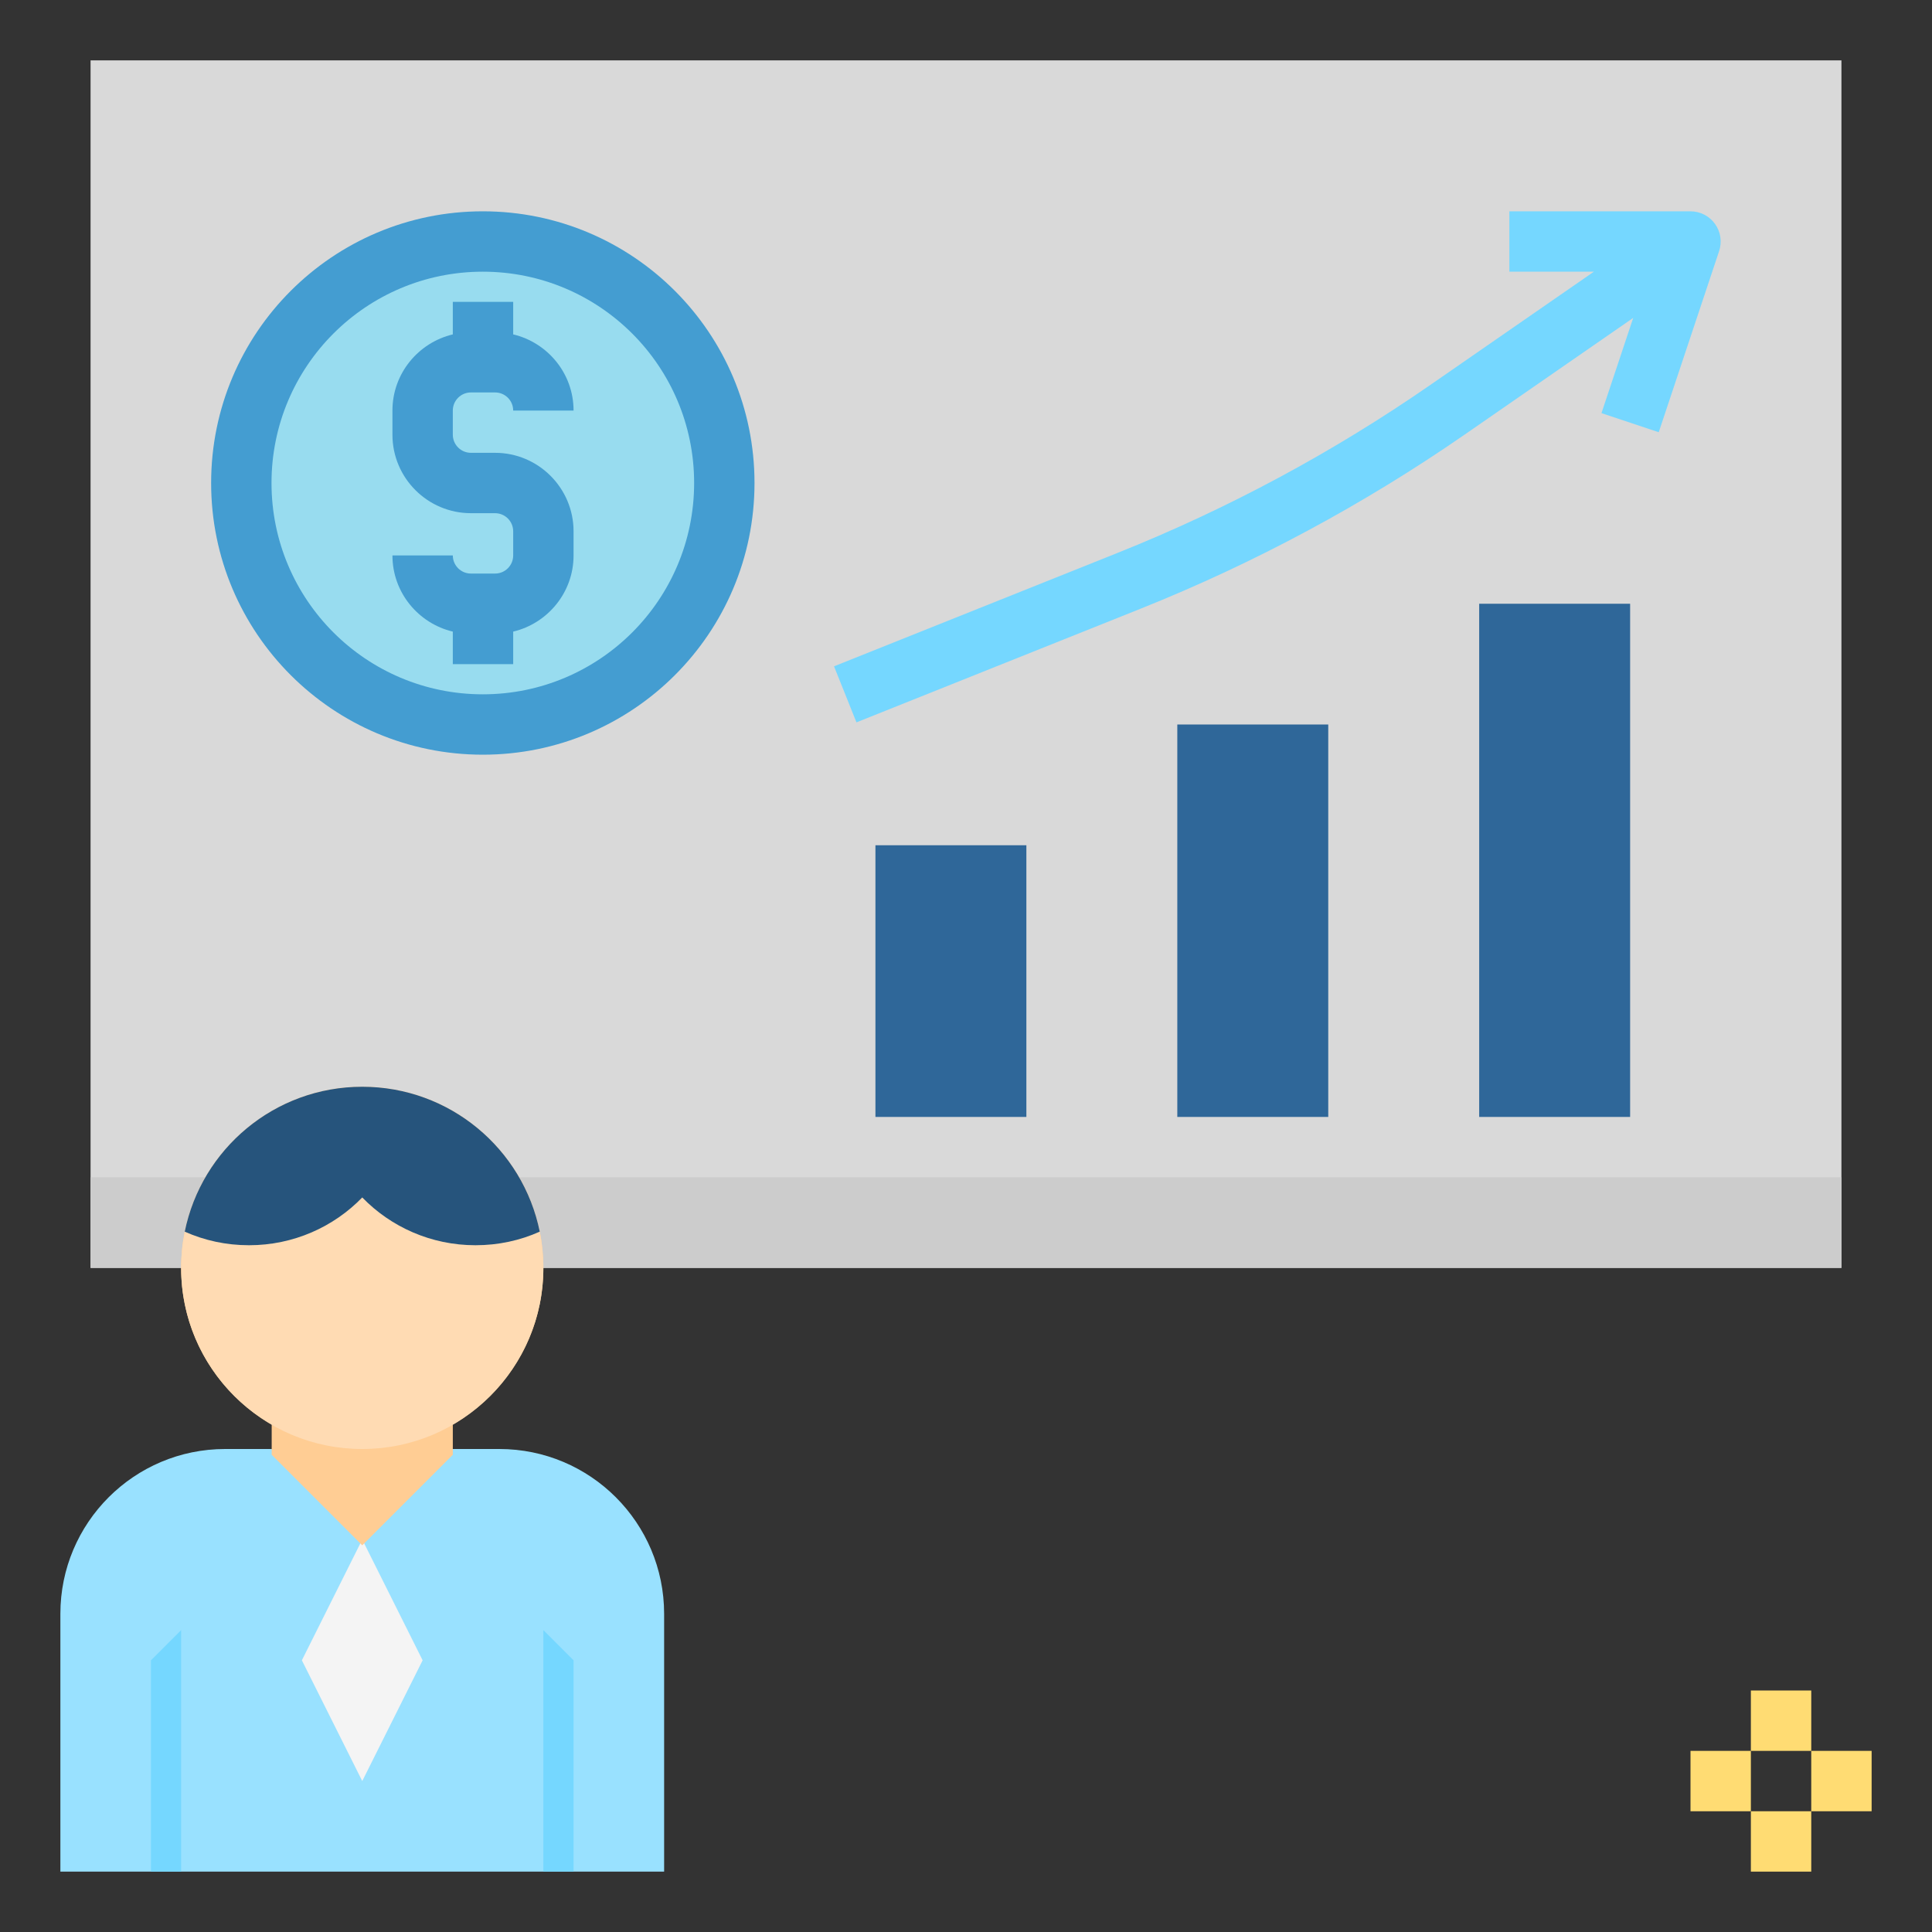 <?xml version="1.0"?>
<svg xmlns="http://www.w3.org/2000/svg" id="Layer_1_1_" enable-background="new 0 0 64 64" height="512px" viewBox="0 0 64 64" width="512px" class=""><rect x="0" y="0" width="64" height="64" fill="#333333" stroke="none"/><g><g><path d="m3 2h58v40h-58z" fill="#d9d9d9" data-original="#D9D9D9" class=""/><path d="m3 39h58v3h-58z" fill="#ccc" data-original="#CCC" class=""/><path d="m49 20h5v17h-5z" fill="#2f6799" data-original="#2F6799" class=""/><path d="m39 24h5v13h-5z" fill="#2f6799" data-original="#2F6799" class=""/><path d="m29 28h5v9h-5z" fill="#2f6799" data-original="#2F6799" class=""/><path d="m56.811 7.416c-.188-.262-.49-.416-.811-.416h-6v2h2.799l-5.416 3.75c-3.225 2.232-6.706 4.103-10.347 5.559l-9.408 3.763.743 1.857 9.408-3.763c3.78-1.512 7.394-3.454 10.742-5.771l5.581-3.864-1.051 3.154 1.897.633 2-6c.102-.307.051-.642-.137-.902z" fill="#ef476f" data-original="#75D7FF" class="" data-old_color="#ef476f" style="fill:#75D7FF"/><g fill="#ffdc73"><path d="m58 56h2v2h-2z" data-original="#000000" class=""/><path d="m58 60h2v2h-2z" data-original="#000000" class=""/><path d="m60 58h2v2h-2z" data-original="#000000" class=""/><path d="m56 58h2v2h-2z" data-original="#000000" class=""/></g><circle cx="15.994" cy="16" fill="#ffac3e" r="9" data-original="#449DD1" class="" data-old_color="#ffac3e" style="fill:#449DD1"/><circle cx="15.994" cy="16" fill="#ffdc73" r="7" data-original="#98DCEF" class="" data-old_color="#ffdc73" style="fill:#98DCEF"/><path d="m16.4 15h-.8c-.331 0-.6-.269-.6-.6v-.8c0-.331.269-.6.6-.6h.8c.331 0 .6.269.6.6h2c0-1.226-.856-2.251-2-2.523v-1.077h-2v1.077c-1.144.273-2 1.297-2 2.523v.8c0 1.434 1.167 2.6 2.6 2.6h.8c.331 0 .6.269.6.6v.8c0 .331-.269.6-.6.6h-.8c-.331 0-.6-.269-.6-.6h-2c0 1.226.856 2.251 2 2.523v1.077h2v-1.077c1.144-.273 2-1.297 2-2.523v-.8c0-1.433-1.166-2.6-2.6-2.6z" fill="#ffac3e" data-original="#449DD1" class="" data-old_color="#ffac3e" style="fill:#449DD1"/><path d="m16.54 48h-9.08c-3.015 0-5.46 2.445-5.46 5.46v8.54h20v-8.54c0-3.015-2.445-5.46-5.46-5.46z" fill="#99e1ff" data-original="#99E1FF" class=""/><path d="m12 51-2 4 2 4 2-4z" fill="#f4f4f4" data-original="#F4F4F4" class=""/><path d="m18 42c0-3.314-2.686-6-6-6s-6 2.686-6 6c0 2.22 1.208 4.153 3 5.191v1l3 3 3-3v-1c1.792-1.038 3-2.971 3-5.191z" fill="#ffcd94" data-original="#FFCD94" class=""/><circle cx="12" cy="42" fill="#ffdbb3" r="6" data-original="#FFDBB3" class=""/><path d="m12 36c-2.903 0-5.324 2.061-5.88 4.8.653.292 1.372.45 2.13.45 1.47 0 2.805-.607 3.75-1.583.945.975 2.28 1.583 3.75 1.583.757 0 1.477-.157 2.13-.45-.556-2.739-2.977-4.8-5.88-4.8z" fill="#26547c" data-original="#26547C" class="active-path"/><path d="m6 62h-1v-7l1-1z" fill="#75d7ff" data-original="#75D7FF" class="" style="fill:#75D7FF"/><path d="m19 62h-1v-8l1 1z" fill="#75d7ff" data-original="#75D7FF" class="" style="fill:#75D7FF"/></g></g> </svg>
